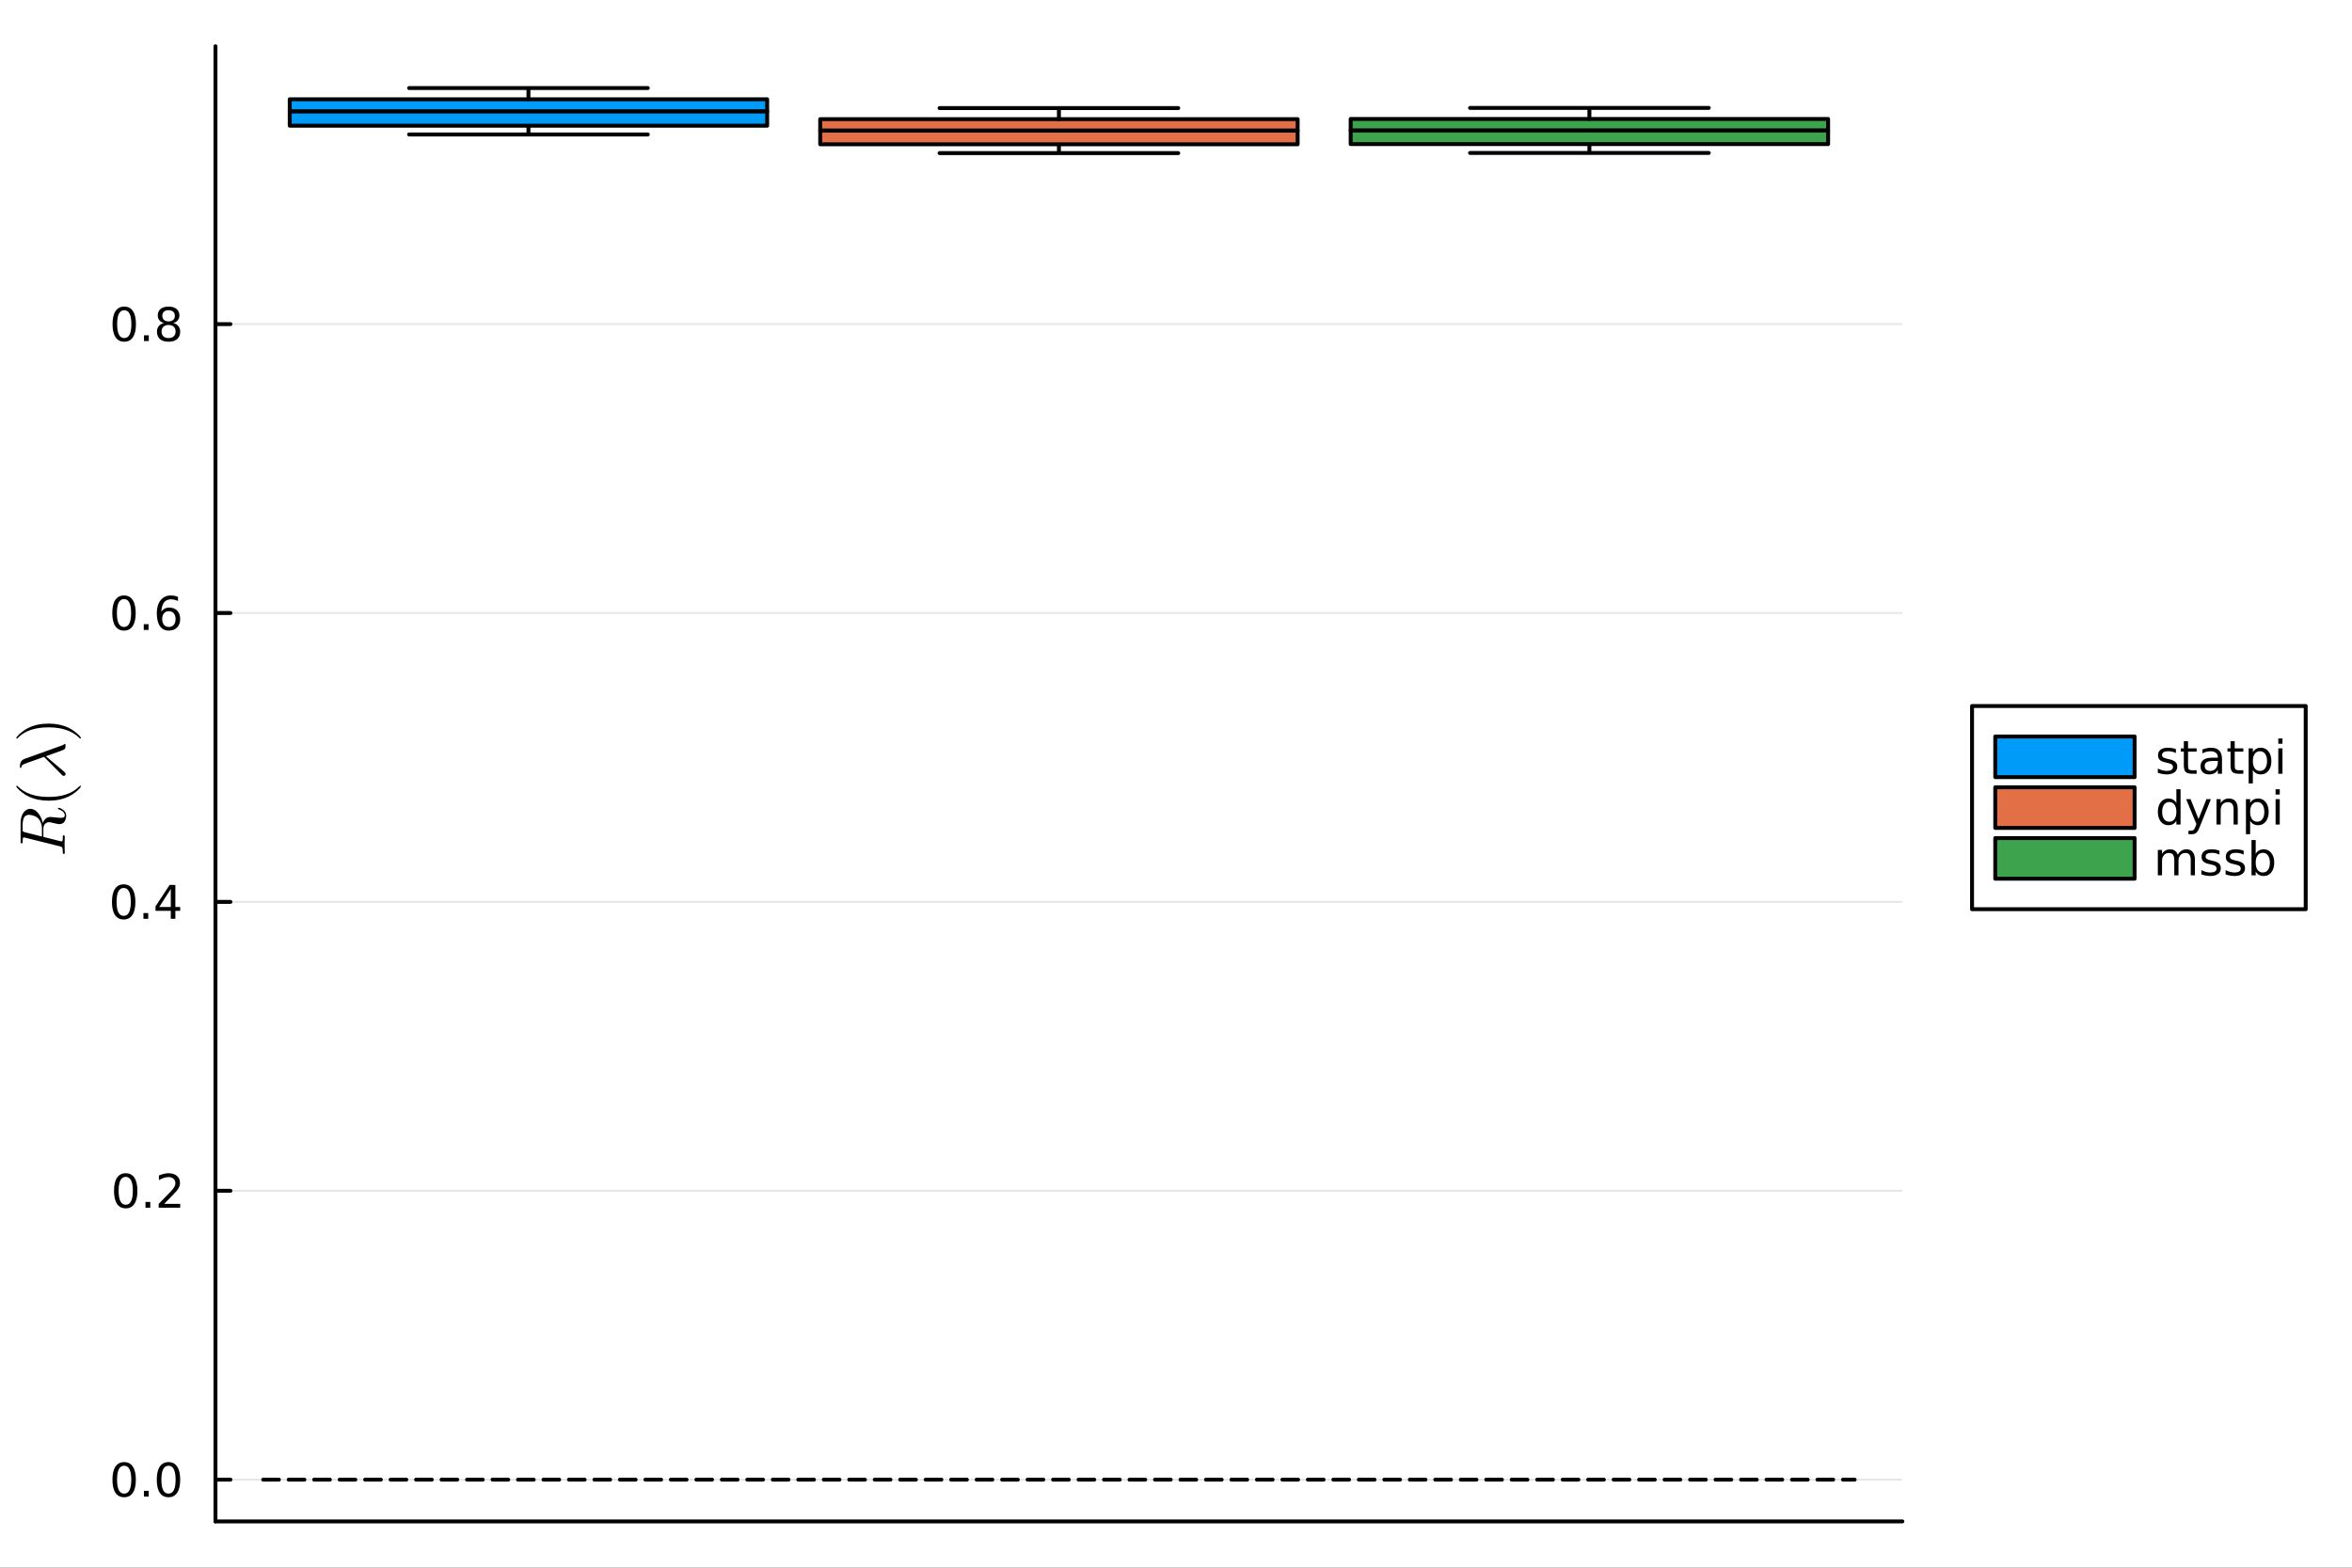 <?xml version="1.0" encoding="utf-8"?>
<svg xmlns="http://www.w3.org/2000/svg" xmlns:xlink="http://www.w3.org/1999/xlink" width="600" height="400" viewBox="0 0 2400 1600">
<rect x="0" y="0" width="2400" height="1600" fill="#333333" stroke="none"/>
<defs>
  <clipPath id="clip810">
    <rect x="0" y="0" width="2400" height="1600"/>
  </clipPath>
</defs>
<path clip-path="url(#clip810)" d="M0 1600 L2400 1600 L2400 0 L0 0  Z" fill="#ffffff" fill-rule="evenodd" fill-opacity="1"/>
<defs>
  <clipPath id="clip811">
    <rect x="480" y="0" width="1681" height="1600"/>
  </clipPath>
</defs>
<path clip-path="url(#clip810)" d="M219.866 1552.76 L1941.2 1552.76 L1941.2 47.244 L219.866 47.244  Z" fill="#ffffff" fill-rule="evenodd" fill-opacity="1"/>
<defs>
  <clipPath id="clip812">
    <rect x="219" y="47" width="1722" height="1507"/>
  </clipPath>
</defs>
<polyline clip-path="url(#clip810)" style="stroke:#000000; stroke-linecap:round; stroke-linejoin:round; stroke-width:4; stroke-opacity:1; fill:none" points="219.866,1552.76 1941.2,1552.76 "/>
<polyline clip-path="url(#clip812)" style="stroke:#000000; stroke-linecap:round; stroke-linejoin:round; stroke-width:2; stroke-opacity:0.1; fill:none" points="219.866,1510.15 1941.2,1510.15 "/>
<polyline clip-path="url(#clip812)" style="stroke:#000000; stroke-linecap:round; stroke-linejoin:round; stroke-width:2; stroke-opacity:0.1; fill:none" points="219.866,1215.31 1941.2,1215.31 "/>
<polyline clip-path="url(#clip812)" style="stroke:#000000; stroke-linecap:round; stroke-linejoin:round; stroke-width:2; stroke-opacity:0.1; fill:none" points="219.866,920.476 1941.2,920.476 "/>
<polyline clip-path="url(#clip812)" style="stroke:#000000; stroke-linecap:round; stroke-linejoin:round; stroke-width:2; stroke-opacity:0.1; fill:none" points="219.866,625.64 1941.2,625.64 "/>
<polyline clip-path="url(#clip812)" style="stroke:#000000; stroke-linecap:round; stroke-linejoin:round; stroke-width:2; stroke-opacity:0.1; fill:none" points="219.866,330.804 1941.2,330.804 "/>
<polyline clip-path="url(#clip810)" style="stroke:#000000; stroke-linecap:round; stroke-linejoin:round; stroke-width:4; stroke-opacity:1; fill:none" points="219.866,1552.76 219.866,47.244 "/>
<polyline clip-path="url(#clip810)" style="stroke:#000000; stroke-linecap:round; stroke-linejoin:round; stroke-width:4; stroke-opacity:1; fill:none" points="219.866,1510.15 235.117,1510.15 "/>
<polyline clip-path="url(#clip810)" style="stroke:#000000; stroke-linecap:round; stroke-linejoin:round; stroke-width:4; stroke-opacity:1; fill:none" points="219.866,1215.31 235.117,1215.31 "/>
<polyline clip-path="url(#clip810)" style="stroke:#000000; stroke-linecap:round; stroke-linejoin:round; stroke-width:4; stroke-opacity:1; fill:none" points="219.866,920.476 235.117,920.476 "/>
<polyline clip-path="url(#clip810)" style="stroke:#000000; stroke-linecap:round; stroke-linejoin:round; stroke-width:4; stroke-opacity:1; fill:none" points="219.866,625.64 235.117,625.64 "/>
<polyline clip-path="url(#clip810)" style="stroke:#000000; stroke-linecap:round; stroke-linejoin:round; stroke-width:4; stroke-opacity:1; fill:none" points="219.866,330.804 235.117,330.804 "/>
<path clip-path="url(#clip810)" d="M126.691 1495.95 Q123.08 1495.95 121.251 1499.51 Q119.445 1503.05 119.445 1510.18 Q119.445 1517.29 121.251 1520.85 Q123.08 1524.39 126.691 1524.39 Q130.325 1524.39 132.13 1520.85 Q133.959 1517.29 133.959 1510.18 Q133.959 1503.05 132.13 1499.51 Q130.325 1495.95 126.691 1495.95 M126.691 1492.24 Q132.501 1492.24 135.556 1496.85 Q138.635 1501.43 138.635 1510.18 Q138.635 1518.91 135.556 1523.52 Q132.501 1528.1 126.691 1528.1 Q120.88 1528.1 117.802 1523.52 Q114.746 1518.91 114.746 1510.18 Q114.746 1501.43 117.802 1496.85 Q120.88 1492.24 126.691 1492.24 Z" fill="#000000" fill-rule="nonzero" fill-opacity="1" /><path clip-path="url(#clip810)" d="M146.853 1521.55 L151.737 1521.55 L151.737 1527.43 L146.853 1527.43 L146.853 1521.55 Z" fill="#000000" fill-rule="nonzero" fill-opacity="1" /><path clip-path="url(#clip810)" d="M171.922 1495.95 Q168.311 1495.95 166.482 1499.51 Q164.677 1503.05 164.677 1510.18 Q164.677 1517.29 166.482 1520.85 Q168.311 1524.39 171.922 1524.39 Q175.556 1524.39 177.362 1520.85 Q179.19 1517.29 179.19 1510.18 Q179.19 1503.05 177.362 1499.51 Q175.556 1495.95 171.922 1495.95 M171.922 1492.24 Q177.732 1492.24 180.788 1496.85 Q183.866 1501.43 183.866 1510.18 Q183.866 1518.91 180.788 1523.52 Q177.732 1528.1 171.922 1528.1 Q166.112 1528.1 163.033 1523.52 Q159.978 1518.91 159.978 1510.18 Q159.978 1501.43 163.033 1496.85 Q166.112 1492.24 171.922 1492.24 Z" fill="#000000" fill-rule="nonzero" fill-opacity="1" /><path clip-path="url(#clip810)" d="M128.288 1201.11 Q124.677 1201.11 122.848 1204.67 Q121.043 1208.22 121.043 1215.35 Q121.043 1222.45 122.848 1226.02 Q124.677 1229.56 128.288 1229.56 Q131.922 1229.56 133.728 1226.02 Q135.556 1222.45 135.556 1215.35 Q135.556 1208.22 133.728 1204.67 Q131.922 1201.11 128.288 1201.11 M128.288 1197.41 Q134.098 1197.41 137.154 1202.01 Q140.232 1206.6 140.232 1215.35 Q140.232 1224.07 137.154 1228.68 Q134.098 1233.26 128.288 1233.26 Q122.478 1233.26 119.399 1228.68 Q116.343 1224.07 116.343 1215.35 Q116.343 1206.6 119.399 1202.01 Q122.478 1197.41 128.288 1197.41 Z" fill="#000000" fill-rule="nonzero" fill-opacity="1" /><path clip-path="url(#clip810)" d="M148.45 1226.71 L153.334 1226.71 L153.334 1232.59 L148.45 1232.59 L148.45 1226.71 Z" fill="#000000" fill-rule="nonzero" fill-opacity="1" /><path clip-path="url(#clip810)" d="M167.547 1228.66 L183.866 1228.66 L183.866 1232.59 L161.922 1232.59 L161.922 1228.66 Q164.584 1225.9 169.167 1221.27 Q173.774 1216.62 174.954 1215.28 Q177.2 1212.75 178.079 1211.02 Q178.982 1209.26 178.982 1207.57 Q178.982 1204.81 177.038 1203.08 Q175.116 1201.34 172.014 1201.34 Q169.815 1201.34 167.362 1202.11 Q164.931 1202.87 162.153 1204.42 L162.153 1199.7 Q164.977 1198.56 167.431 1197.99 Q169.885 1197.41 171.922 1197.41 Q177.292 1197.41 180.487 1200.09 Q183.681 1202.78 183.681 1207.27 Q183.681 1209.4 182.871 1211.32 Q182.084 1213.22 179.977 1215.81 Q179.399 1216.48 176.297 1219.7 Q173.195 1222.89 167.547 1228.66 Z" fill="#000000" fill-rule="nonzero" fill-opacity="1" /><path clip-path="url(#clip810)" d="M126.205 906.274 Q122.593 906.274 120.765 909.839 Q118.959 913.381 118.959 920.51 Q118.959 927.617 120.765 931.182 Q122.593 934.723 126.205 934.723 Q129.839 934.723 131.644 931.182 Q133.473 927.617 133.473 920.51 Q133.473 913.381 131.644 909.839 Q129.839 906.274 126.205 906.274 M126.205 902.571 Q132.015 902.571 135.07 907.177 Q138.149 911.761 138.149 920.51 Q138.149 929.237 135.07 933.844 Q132.015 938.427 126.205 938.427 Q120.394 938.427 117.316 933.844 Q114.26 929.237 114.26 920.51 Q114.26 911.761 117.316 907.177 Q120.394 902.571 126.205 902.571 Z" fill="#000000" fill-rule="nonzero" fill-opacity="1" /><path clip-path="url(#clip810)" d="M146.366 931.876 L151.251 931.876 L151.251 937.756 L146.366 937.756 L146.366 931.876 Z" fill="#000000" fill-rule="nonzero" fill-opacity="1" /><path clip-path="url(#clip810)" d="M174.283 907.27 L162.477 925.719 L174.283 925.719 L174.283 907.27 M173.056 903.196 L178.936 903.196 L178.936 925.719 L183.866 925.719 L183.866 929.608 L178.936 929.608 L178.936 937.756 L174.283 937.756 L174.283 929.608 L158.681 929.608 L158.681 925.094 L173.056 903.196 Z" fill="#000000" fill-rule="nonzero" fill-opacity="1" /><path clip-path="url(#clip810)" d="M126.529 611.439 Q122.918 611.439 121.089 615.004 Q119.283 618.545 119.283 625.675 Q119.283 632.781 121.089 636.346 Q122.918 639.888 126.529 639.888 Q130.163 639.888 131.968 636.346 Q133.797 632.781 133.797 625.675 Q133.797 618.545 131.968 615.004 Q130.163 611.439 126.529 611.439 M126.529 607.735 Q132.339 607.735 135.394 612.342 Q138.473 616.925 138.473 625.675 Q138.473 634.402 135.394 639.008 Q132.339 643.591 126.529 643.591 Q120.718 643.591 117.64 639.008 Q114.584 634.402 114.584 625.675 Q114.584 616.925 117.64 612.342 Q120.718 607.735 126.529 607.735 Z" fill="#000000" fill-rule="nonzero" fill-opacity="1" /><path clip-path="url(#clip810)" d="M146.691 637.041 L151.575 637.041 L151.575 642.92 L146.691 642.92 L146.691 637.041 Z" fill="#000000" fill-rule="nonzero" fill-opacity="1" /><path clip-path="url(#clip810)" d="M172.339 623.777 Q169.19 623.777 167.339 625.929 Q165.51 628.082 165.51 631.832 Q165.51 635.559 167.339 637.735 Q169.19 639.888 172.339 639.888 Q175.487 639.888 177.315 637.735 Q179.167 635.559 179.167 631.832 Q179.167 628.082 177.315 625.929 Q175.487 623.777 172.339 623.777 M181.621 609.124 L181.621 613.383 Q179.862 612.55 178.056 612.11 Q176.274 611.67 174.514 611.67 Q169.885 611.67 167.431 614.795 Q165.001 617.92 164.653 624.24 Q166.019 622.226 168.079 621.161 Q170.139 620.073 172.616 620.073 Q177.825 620.073 180.834 623.244 Q183.866 626.392 183.866 631.832 Q183.866 637.156 180.718 640.374 Q177.57 643.591 172.339 643.591 Q166.343 643.591 163.172 639.008 Q160.001 634.402 160.001 625.675 Q160.001 617.48 163.89 612.619 Q167.778 607.735 174.329 607.735 Q176.089 607.735 177.871 608.082 Q179.676 608.43 181.621 609.124 Z" fill="#000000" fill-rule="nonzero" fill-opacity="1" /><path clip-path="url(#clip810)" d="M126.783 316.603 Q123.172 316.603 121.343 320.168 Q119.538 323.71 119.538 330.839 Q119.538 337.946 121.343 341.51 Q123.172 345.052 126.783 345.052 Q130.417 345.052 132.223 341.51 Q134.052 337.946 134.052 330.839 Q134.052 323.71 132.223 320.168 Q130.417 316.603 126.783 316.603 M126.783 312.899 Q132.593 312.899 135.649 317.506 Q138.728 322.089 138.728 330.839 Q138.728 339.566 135.649 344.172 Q132.593 348.756 126.783 348.756 Q120.973 348.756 117.894 344.172 Q114.839 339.566 114.839 330.839 Q114.839 322.089 117.894 317.506 Q120.973 312.899 126.783 312.899 Z" fill="#000000" fill-rule="nonzero" fill-opacity="1" /><path clip-path="url(#clip810)" d="M146.945 342.205 L151.829 342.205 L151.829 348.084 L146.945 348.084 L146.945 342.205 Z" fill="#000000" fill-rule="nonzero" fill-opacity="1" /><path clip-path="url(#clip810)" d="M172.014 331.672 Q168.681 331.672 166.76 333.455 Q164.862 335.237 164.862 338.362 Q164.862 341.487 166.76 343.27 Q168.681 345.052 172.014 345.052 Q175.348 345.052 177.269 343.27 Q179.19 341.464 179.19 338.362 Q179.19 335.237 177.269 333.455 Q175.371 331.672 172.014 331.672 M167.339 329.682 Q164.329 328.941 162.64 326.881 Q160.973 324.821 160.973 321.858 Q160.973 317.714 163.913 315.307 Q166.876 312.899 172.014 312.899 Q177.176 312.899 180.116 315.307 Q183.056 317.714 183.056 321.858 Q183.056 324.821 181.366 326.881 Q179.7 328.941 176.714 329.682 Q180.093 330.469 181.968 332.76 Q183.866 335.052 183.866 338.362 Q183.866 343.385 180.788 346.071 Q177.732 348.756 172.014 348.756 Q166.297 348.756 163.218 346.071 Q160.163 343.385 160.163 338.362 Q160.163 335.052 162.061 332.76 Q163.959 330.469 167.339 329.682 M165.626 322.298 Q165.626 324.983 167.292 326.487 Q168.982 327.992 172.014 327.992 Q175.024 327.992 176.714 326.487 Q178.426 324.983 178.426 322.298 Q178.426 319.612 176.714 318.108 Q175.024 316.603 172.014 316.603 Q168.982 316.603 167.292 318.108 Q165.626 319.612 165.626 322.298 Z" fill="#000000" fill-rule="nonzero" fill-opacity="1" /><path clip-path="url(#clip810)" d="M29.595 831.613 Q28.532 831.613 27.663 831.903 Q26.761 832.16 26.149 832.579 Q25.505 832.966 25.022 833.706 Q24.506 834.447 24.184 835.059 Q23.862 835.671 23.669 836.701 Q23.444 837.732 23.347 838.408 Q23.218 839.085 23.154 840.244 Q23.089 841.404 23.089 841.983 Q23.089 842.531 23.089 843.626 Q23.089 847.072 23.154 847.651 Q23.282 848.521 23.798 848.843 Q24.281 849.165 25.601 849.487 L42.799 853.771 L42.799 846.395 Q42.799 842.37 41.672 839.6 Q40.545 836.83 38.967 835.252 Q37.228 833.513 34.426 832.579 Q31.624 831.613 29.595 831.613 M59.965 824.431 Q60.319 824.431 61.124 824.721 Q61.929 824.979 63.057 825.623 Q64.152 826.267 65.15 827.136 Q66.148 828.006 66.825 829.391 Q67.533 830.776 67.533 832.354 Q67.533 832.74 67.501 833.127 Q67.501 833.513 67.34 834.479 Q67.211 835.413 66.954 836.186 Q66.728 836.959 66.181 837.925 Q65.665 838.891 64.957 839.568 Q64.216 840.212 63.057 840.663 Q61.865 841.114 60.416 841.114 Q59.128 841.114 54.812 840.051 Q51.141 839.117 50.239 839.117 Q49.24 839.117 48.306 839.439 Q47.373 839.729 46.406 840.47 Q45.44 841.178 44.86 842.692 Q44.248 844.205 44.248 846.331 L44.248 854.157 L61.736 858.537 Q61.769 858.537 62.219 858.634 Q62.638 858.73 62.864 858.73 Q63.282 858.73 63.54 858.473 Q63.797 858.183 63.926 857.474 Q64.023 856.766 64.055 856.218 Q64.055 855.639 64.055 854.447 Q64.055 852.965 64.313 852.708 Q64.474 852.579 64.764 852.579 Q65.215 852.579 65.537 852.708 Q65.826 852.804 65.923 853.062 Q66.02 853.287 66.052 853.449 Q66.084 853.61 66.084 853.899 L65.891 862.273 L66.084 870.582 Q66.084 871.516 65.343 871.516 Q64.699 871.516 64.442 871.291 Q64.152 871.065 64.12 870.775 Q64.055 870.485 64.055 869.745 Q64.055 868.134 63.959 867.168 Q63.862 866.202 63.733 865.59 Q63.572 864.946 63.121 864.624 Q62.67 864.27 62.284 864.109 Q61.865 863.948 60.931 863.722 L25.505 854.898 Q24.442 854.64 24.281 854.64 Q23.669 854.64 23.508 855.027 Q23.315 855.381 23.218 856.411 L23.089 858.924 Q23.089 859.696 23.057 860.018 Q23.025 860.308 22.864 860.534 Q22.703 860.759 22.349 860.759 Q21.447 860.759 21.253 860.373 Q21.028 859.986 21.028 858.859 L21.028 840.051 Q21.028 833.642 23.83 829.584 Q26.632 825.494 30.915 825.494 Q32.848 825.494 34.651 826.363 Q36.455 827.233 37.872 828.682 Q39.289 830.099 40.48 831.999 Q41.64 833.9 42.445 835.929 Q43.218 837.925 43.669 839.986 Q43.991 839.085 44.474 838.247 Q44.957 837.378 45.859 836.283 Q46.761 835.156 48.21 834.479 Q49.659 833.803 51.43 833.803 Q52.687 833.803 54.554 834.061 Q59.868 834.705 62.058 834.705 Q64.152 834.705 65.118 834.157 Q66.084 833.61 66.084 832.064 Q66.084 830.55 64.731 828.875 Q63.347 827.169 60.094 826.074 Q59.16 825.816 59.16 825.204 Q59.16 825.172 59.16 825.14 Q59.16 825.075 59.224 824.946 Q59.257 824.817 59.353 824.721 Q59.417 824.592 59.578 824.528 Q59.739 824.431 59.965 824.431 Z" fill="#000000" fill-rule="nonzero" fill-opacity="1" /><path clip-path="url(#clip810)" d="M49.595 817.194 Q38.452 817.194 29.466 813.039 Q25.698 811.268 22.542 808.788 Q19.386 806.308 18.001 804.666 Q16.616 803.023 16.616 802.572 Q16.616 801.928 17.26 801.896 Q17.582 801.896 18.387 802.765 Q29.208 813.393 49.595 813.361 Q70.045 813.361 80.448 803.023 Q81.575 801.896 81.929 801.896 Q82.573 801.896 82.573 802.572 Q82.573 803.023 81.253 804.601 Q79.933 806.179 76.905 808.627 Q73.878 811.075 70.174 812.846 Q61.189 817.194 49.595 817.194 Z" fill="#000000" fill-rule="nonzero" fill-opacity="1" /><path clip-path="url(#clip810)" d="M66.148 759.242 Q66.76 759.242 66.825 759.95 L66.825 761.4 Q66.825 762.881 66.599 763.525 Q66.374 764.169 65.343 764.91 Q64.699 765.361 61.704 766.488 Q58.677 767.583 54.103 769.193 Q49.53 770.771 46.825 771.834 L65.569 787.712 Q66.954 788.807 66.954 789.902 Q66.954 790.707 66.406 791.287 Q65.859 791.866 65.021 791.866 Q64.409 791.866 64.055 791.641 Q63.701 791.383 62.992 790.707 L44.925 772.478 L26.986 778.887 Q23.669 780.111 22.832 780.82 Q21.994 781.496 21.704 783.171 Q21.543 783.783 21.028 783.783 Q20.32 783.783 20.32 782.591 Q20.32 776.214 24.989 774.54 L62.509 761.078 Q64.667 760.337 65.569 759.564 Q65.987 759.242 66.148 759.242 Z" fill="#000000" fill-rule="nonzero" fill-opacity="1" /><path clip-path="url(#clip810)" d="M81.929 753.811 Q81.607 753.811 80.802 752.974 Q69.981 742.346 49.595 742.346 Q29.144 742.346 18.806 752.555 Q17.614 753.811 17.26 753.811 Q16.616 753.811 16.616 753.167 Q16.616 752.716 17.936 751.138 Q19.257 749.528 22.284 747.113 Q25.311 744.665 29.015 742.861 Q38.001 738.514 49.595 738.514 Q60.738 738.514 69.723 742.668 Q73.491 744.44 76.648 746.919 Q79.804 749.399 81.189 751.042 Q82.573 752.684 82.573 753.167 Q82.573 753.811 81.929 753.811 Z" fill="#000000" fill-rule="nonzero" fill-opacity="1" /><path clip-path="url(#clip812)" d="M539.232 137.245 L417.44 137.245 L661.025 137.245 L539.232 137.245 L539.232 128.298 L539.232 137.245  Z" fill="#009af9" fill-rule="evenodd" fill-opacity="1"/>
<polyline clip-path="url(#clip812)" style="stroke:#000000; stroke-linecap:round; stroke-linejoin:round; stroke-width:4; stroke-opacity:1; fill:none" points="539.232,137.245 417.44,137.245 661.025,137.245 539.232,137.245 539.232,128.298 539.232,137.245 "/>
<path clip-path="url(#clip812)" d="M782.817 128.298 L782.817 113.554 L295.648 113.554 L295.648 128.298 L782.817 128.298 L782.817 113.554 L782.817 128.298  Z" fill="#009af9" fill-rule="evenodd" fill-opacity="1"/>
<polyline clip-path="url(#clip812)" style="stroke:#000000; stroke-linecap:round; stroke-linejoin:round; stroke-width:4; stroke-opacity:1; fill:none" points="782.817,128.298 782.817,113.554 295.648,113.554 295.648,128.298 782.817,128.298 782.817,113.554 782.817,128.298 "/>
<path clip-path="url(#clip812)" d="M782.817 101.302 L295.648 101.302 L295.648 113.554 L782.817 113.554 L782.817 101.302 L539.232 101.302 L782.817 101.302  Z" fill="#009af9" fill-rule="evenodd" fill-opacity="1"/>
<polyline clip-path="url(#clip812)" style="stroke:#000000; stroke-linecap:round; stroke-linejoin:round; stroke-width:4; stroke-opacity:1; fill:none" points="782.817,101.302 295.648,101.302 295.648,113.554 782.817,113.554 782.817,101.302 539.232,101.302 782.817,101.302 "/>
<path clip-path="url(#clip812)" d="M539.232 89.853 L417.44 89.853 L661.025 89.853 L539.232 89.853 L539.232 101.302 L539.232 89.853  Z" fill="#009af9" fill-rule="evenodd" fill-opacity="1"/>
<polyline clip-path="url(#clip812)" style="stroke:#000000; stroke-linecap:round; stroke-linejoin:round; stroke-width:4; stroke-opacity:1; fill:none" points="539.232,89.853 417.44,89.853 661.025,89.853 539.232,89.853 539.232,101.302 539.232,89.853 "/>
<polyline clip-path="url(#clip812)" style="stroke:#009af9; stroke-linecap:round; stroke-linejoin:round; stroke-width:0; stroke-opacity:1; fill:none" points="539.232,137.245 417.44,137.245 661.025,137.245 539.232,137.245 539.232,128.298 "/>
<polyline clip-path="url(#clip812)" style="stroke:#009af9; stroke-linecap:round; stroke-linejoin:round; stroke-width:0; stroke-opacity:1; fill:none" points="782.817,128.298 782.817,113.554 295.648,113.554 295.648,128.298 782.817,128.298 782.817,113.554 "/>
<polyline clip-path="url(#clip812)" style="stroke:#009af9; stroke-linecap:round; stroke-linejoin:round; stroke-width:0; stroke-opacity:1; fill:none" points="782.817,101.302 295.648,101.302 295.648,113.554 782.817,113.554 782.817,101.302 539.232,101.302 "/>
<polyline clip-path="url(#clip812)" style="stroke:#009af9; stroke-linecap:round; stroke-linejoin:round; stroke-width:0; stroke-opacity:1; fill:none" points="539.232,89.853 417.44,89.853 661.025,89.853 539.232,89.853 539.232,101.302 "/>
<path clip-path="url(#clip812)" d="M1080.53 156.262 L958.739 156.262 L1202.32 156.262 L1080.53 156.262 L1080.53 147.255 L1080.53 156.262  Z" fill="#e26f46" fill-rule="evenodd" fill-opacity="1"/>
<polyline clip-path="url(#clip812)" style="stroke:#000000; stroke-linecap:round; stroke-linejoin:round; stroke-width:4; stroke-opacity:1; fill:none" points="1080.53,156.262 958.739,156.262 1202.32,156.262 1080.53,156.262 1080.53,147.255 1080.53,156.262 "/>
<path clip-path="url(#clip812)" d="M1324.12 147.255 L1324.12 133.155 L836.947 133.155 L836.947 147.255 L1324.12 147.255 L1324.12 133.155 L1324.12 147.255  Z" fill="#e26f46" fill-rule="evenodd" fill-opacity="1"/>
<polyline clip-path="url(#clip812)" style="stroke:#000000; stroke-linecap:round; stroke-linejoin:round; stroke-width:4; stroke-opacity:1; fill:none" points="1324.12,147.255 1324.12,133.155 836.947,133.155 836.947,147.255 1324.12,147.255 1324.12,133.155 1324.12,147.255 "/>
<path clip-path="url(#clip812)" d="M1324.12 121.603 L836.947 121.603 L836.947 133.155 L1324.12 133.155 L1324.12 121.603 L1080.53 121.603 L1324.12 121.603  Z" fill="#e26f46" fill-rule="evenodd" fill-opacity="1"/>
<polyline clip-path="url(#clip812)" style="stroke:#000000; stroke-linecap:round; stroke-linejoin:round; stroke-width:4; stroke-opacity:1; fill:none" points="1324.12,121.603 836.947,121.603 836.947,133.155 1324.12,133.155 1324.12,121.603 1080.53,121.603 1324.12,121.603 "/>
<path clip-path="url(#clip812)" d="M1080.53 110.314 L958.739 110.314 L1202.32 110.314 L1080.53 110.314 L1080.53 121.603 L1080.53 110.314  Z" fill="#e26f46" fill-rule="evenodd" fill-opacity="1"/>
<polyline clip-path="url(#clip812)" style="stroke:#000000; stroke-linecap:round; stroke-linejoin:round; stroke-width:4; stroke-opacity:1; fill:none" points="1080.53,110.314 958.739,110.314 1202.32,110.314 1080.53,110.314 1080.53,121.603 1080.53,110.314 "/>
<polyline clip-path="url(#clip812)" style="stroke:#e26f46; stroke-linecap:round; stroke-linejoin:round; stroke-width:0; stroke-opacity:1; fill:none" points="1080.53,156.262 958.739,156.262 1202.32,156.262 1080.53,156.262 1080.53,147.255 "/>
<polyline clip-path="url(#clip812)" style="stroke:#e26f46; stroke-linecap:round; stroke-linejoin:round; stroke-width:0; stroke-opacity:1; fill:none" points="1324.12,147.255 1324.12,133.155 836.947,133.155 836.947,147.255 1324.12,147.255 1324.12,133.155 "/>
<polyline clip-path="url(#clip812)" style="stroke:#e26f46; stroke-linecap:round; stroke-linejoin:round; stroke-width:0; stroke-opacity:1; fill:none" points="1324.12,121.603 836.947,121.603 836.947,133.155 1324.12,133.155 1324.12,121.603 1080.53,121.603 "/>
<polyline clip-path="url(#clip812)" style="stroke:#e26f46; stroke-linecap:round; stroke-linejoin:round; stroke-width:0; stroke-opacity:1; fill:none" points="1080.53,110.314 958.739,110.314 1202.32,110.314 1080.53,110.314 1080.53,121.603 "/>
<path clip-path="url(#clip812)" d="M1621.83 156.09 L1500.04 156.09 L1743.62 156.09 L1621.83 156.09 L1621.83 147.085 L1621.83 156.09  Z" fill="#3da44d" fill-rule="evenodd" fill-opacity="1"/>
<polyline clip-path="url(#clip812)" style="stroke:#000000; stroke-linecap:round; stroke-linejoin:round; stroke-width:4; stroke-opacity:1; fill:none" points="1621.83,156.09 1500.04,156.09 1743.62,156.09 1621.83,156.09 1621.83,147.085 1621.83,156.09 "/>
<path clip-path="url(#clip812)" d="M1865.41 147.085 L1865.41 132.979 L1378.24 132.979 L1378.24 147.085 L1865.41 147.085 L1865.41 132.979 L1865.41 147.085  Z" fill="#3da44d" fill-rule="evenodd" fill-opacity="1"/>
<polyline clip-path="url(#clip812)" style="stroke:#000000; stroke-linecap:round; stroke-linejoin:round; stroke-width:4; stroke-opacity:1; fill:none" points="1865.41,147.085 1865.41,132.979 1378.24,132.979 1378.24,147.085 1865.41,147.085 1865.41,132.979 1865.41,147.085 "/>
<path clip-path="url(#clip812)" d="M1865.41 121.422 L1378.24 121.422 L1378.24 132.979 L1865.41 132.979 L1865.41 121.422 L1621.83 121.422 L1865.41 121.422  Z" fill="#3da44d" fill-rule="evenodd" fill-opacity="1"/>
<polyline clip-path="url(#clip812)" style="stroke:#000000; stroke-linecap:round; stroke-linejoin:round; stroke-width:4; stroke-opacity:1; fill:none" points="1865.41,121.422 1378.24,121.422 1378.24,132.979 1865.41,132.979 1865.41,121.422 1621.83,121.422 1865.41,121.422 "/>
<path clip-path="url(#clip812)" d="M1621.83 110.132 L1500.04 110.132 L1743.62 110.132 L1621.83 110.132 L1621.83 121.422 L1621.83 110.132  Z" fill="#3da44d" fill-rule="evenodd" fill-opacity="1"/>
<polyline clip-path="url(#clip812)" style="stroke:#000000; stroke-linecap:round; stroke-linejoin:round; stroke-width:4; stroke-opacity:1; fill:none" points="1621.83,110.132 1500.04,110.132 1743.62,110.132 1621.83,110.132 1621.83,121.422 1621.83,110.132 "/>
<polyline clip-path="url(#clip812)" style="stroke:#3da44d; stroke-linecap:round; stroke-linejoin:round; stroke-width:0; stroke-opacity:1; fill:none" points="1621.83,156.09 1500.04,156.09 1743.62,156.09 1621.83,156.09 1621.83,147.085 "/>
<polyline clip-path="url(#clip812)" style="stroke:#3da44d; stroke-linecap:round; stroke-linejoin:round; stroke-width:0; stroke-opacity:1; fill:none" points="1865.41,147.085 1865.41,132.979 1378.24,132.979 1378.24,147.085 1865.41,147.085 1865.41,132.979 "/>
<polyline clip-path="url(#clip812)" style="stroke:#3da44d; stroke-linecap:round; stroke-linejoin:round; stroke-width:0; stroke-opacity:1; fill:none" points="1865.41,121.422 1378.24,121.422 1378.24,132.979 1865.41,132.979 1865.41,121.422 1621.83,121.422 "/>
<polyline clip-path="url(#clip812)" style="stroke:#3da44d; stroke-linecap:round; stroke-linejoin:round; stroke-width:0; stroke-opacity:1; fill:none" points="1621.83,110.132 1500.04,110.132 1743.62,110.132 1621.83,110.132 1621.83,121.422 "/>
<polyline clip-path="url(#clip812)" style="stroke:#000000; stroke-linecap:round; stroke-linejoin:round; stroke-width:4; stroke-opacity:1; fill:none" stroke-dasharray="16, 10" points="268.583,1510.15 1892.48,1510.15 "/>
<path clip-path="url(#clip810)" d="M2012.29 927.944 L2352.76 927.944 L2352.76 720.584 L2012.29 720.584  Z" fill="#ffffff" fill-rule="evenodd" fill-opacity="1"/>
<polyline clip-path="url(#clip810)" style="stroke:#000000; stroke-linecap:round; stroke-linejoin:round; stroke-width:4; stroke-opacity:1; fill:none" points="2012.29,927.944 2352.76,927.944 2352.76,720.584 2012.29,720.584 2012.29,927.944 "/>
<path clip-path="url(#clip810)" d="M2035.99 793.16 L2178.18 793.16 L2178.18 751.688 L2035.99 751.688 L2035.99 793.16  Z" fill="#009af9" fill-rule="evenodd" fill-opacity="1"/>
<polyline clip-path="url(#clip810)" style="stroke:#000000; stroke-linecap:round; stroke-linejoin:round; stroke-width:4; stroke-opacity:1; fill:none" points="2035.99,793.16 2178.18,793.16 2178.18,751.688 2035.99,751.688 2035.99,793.16 "/>
<path clip-path="url(#clip810)" d="M2220.31 764.542 L2220.31 768.57 Q2218.5 767.644 2216.56 767.181 Q2214.61 766.718 2212.53 766.718 Q2209.36 766.718 2207.76 767.69 Q2206.19 768.662 2206.19 770.607 Q2206.19 772.088 2207.32 772.945 Q2208.46 773.778 2211.88 774.542 L2213.34 774.866 Q2217.88 775.838 2219.78 777.62 Q2221.7 779.38 2221.7 782.551 Q2221.7 786.162 2218.83 788.269 Q2215.98 790.375 2210.98 790.375 Q2208.9 790.375 2206.63 789.958 Q2204.38 789.565 2201.88 788.755 L2201.88 784.357 Q2204.24 785.583 2206.53 786.208 Q2208.83 786.81 2211.07 786.81 Q2214.08 786.81 2215.7 785.792 Q2217.32 784.75 2217.32 782.875 Q2217.32 781.139 2216.14 780.213 Q2214.98 779.287 2211.03 778.431 L2209.54 778.083 Q2205.59 777.25 2203.83 775.537 Q2202.07 773.801 2202.07 770.792 Q2202.07 767.134 2204.66 765.144 Q2207.25 763.153 2212.02 763.153 Q2214.38 763.153 2216.47 763.5 Q2218.55 763.847 2220.31 764.542 Z" fill="#000000" fill-rule="nonzero" fill-opacity="1" /><path clip-path="url(#clip810)" d="M2232.69 756.417 L2232.69 763.778 L2241.47 763.778 L2241.47 767.088 L2232.69 767.088 L2232.69 781.162 Q2232.69 784.333 2233.55 785.236 Q2234.43 786.139 2237.09 786.139 L2241.47 786.139 L2241.47 789.704 L2237.09 789.704 Q2232.16 789.704 2230.28 787.875 Q2228.41 786.023 2228.41 781.162 L2228.41 767.088 L2225.28 767.088 L2225.28 763.778 L2228.41 763.778 L2228.41 756.417 L2232.69 756.417 Z" fill="#000000" fill-rule="nonzero" fill-opacity="1" /><path clip-path="url(#clip810)" d="M2258.85 776.671 Q2253.69 776.671 2251.7 777.852 Q2249.71 779.032 2249.71 781.88 Q2249.71 784.148 2251.19 785.491 Q2252.69 786.81 2255.26 786.81 Q2258.8 786.81 2260.93 784.31 Q2263.09 781.787 2263.09 777.62 L2263.09 776.671 L2258.85 776.671 M2267.34 774.912 L2267.34 789.704 L2263.09 789.704 L2263.09 785.769 Q2261.63 788.13 2259.45 789.264 Q2257.28 790.375 2254.13 790.375 Q2250.15 790.375 2247.78 788.153 Q2245.45 785.907 2245.45 782.157 Q2245.45 777.782 2248.36 775.56 Q2251.3 773.338 2257.11 773.338 L2263.09 773.338 L2263.09 772.921 Q2263.09 769.982 2261.14 768.384 Q2259.22 766.764 2255.72 766.764 Q2253.5 766.764 2251.4 767.296 Q2249.29 767.829 2247.34 768.894 L2247.34 764.958 Q2249.68 764.056 2251.88 763.616 Q2254.08 763.153 2256.16 763.153 Q2261.79 763.153 2264.57 766.07 Q2267.34 768.986 2267.34 774.912 Z" fill="#000000" fill-rule="nonzero" fill-opacity="1" /><path clip-path="url(#clip810)" d="M2280.33 756.417 L2280.33 763.778 L2289.1 763.778 L2289.1 767.088 L2280.33 767.088 L2280.33 781.162 Q2280.33 784.333 2281.19 785.236 Q2282.07 786.139 2284.73 786.139 L2289.1 786.139 L2289.1 789.704 L2284.73 789.704 Q2279.8 789.704 2277.92 787.875 Q2276.05 786.023 2276.05 781.162 L2276.05 767.088 L2272.92 767.088 L2272.92 763.778 L2276.05 763.778 L2276.05 756.417 L2280.33 756.417 Z" fill="#000000" fill-rule="nonzero" fill-opacity="1" /><path clip-path="url(#clip810)" d="M2298.83 785.815 L2298.83 799.565 L2294.54 799.565 L2294.54 763.778 L2298.83 763.778 L2298.83 767.713 Q2300.17 765.398 2302.21 764.287 Q2304.27 763.153 2307.11 763.153 Q2311.84 763.153 2314.77 766.903 Q2317.74 770.653 2317.74 776.764 Q2317.74 782.875 2314.77 786.625 Q2311.84 790.375 2307.11 790.375 Q2304.27 790.375 2302.21 789.264 Q2300.17 788.13 2298.83 785.815 M2313.32 776.764 Q2313.32 772.065 2311.37 769.403 Q2309.45 766.718 2306.07 766.718 Q2302.69 766.718 2300.75 769.403 Q2298.83 772.065 2298.83 776.764 Q2298.83 781.463 2300.75 784.148 Q2302.69 786.81 2306.07 786.81 Q2309.45 786.81 2311.37 784.148 Q2313.32 781.463 2313.32 776.764 Z" fill="#000000" fill-rule="nonzero" fill-opacity="1" /><path clip-path="url(#clip810)" d="M2324.8 763.778 L2329.06 763.778 L2329.06 789.704 L2324.8 789.704 L2324.8 763.778 M2324.8 753.685 L2329.06 753.685 L2329.06 759.079 L2324.8 759.079 L2324.8 753.685 Z" fill="#000000" fill-rule="nonzero" fill-opacity="1" /><path clip-path="url(#clip810)" d="M2035.99 845 L2178.18 845 L2178.18 803.528 L2035.99 803.528 L2035.99 845  Z" fill="#e26f46" fill-rule="evenodd" fill-opacity="1"/>
<polyline clip-path="url(#clip810)" style="stroke:#000000; stroke-linecap:round; stroke-linejoin:round; stroke-width:4; stroke-opacity:1; fill:none" points="2035.99,845 2178.18,845 2178.18,803.528 2035.99,803.528 2035.99,845 "/>
<path clip-path="url(#clip810)" d="M2220.79 819.553 L2220.79 805.525 L2225.05 805.525 L2225.05 841.544 L2220.79 841.544 L2220.79 837.655 Q2219.45 839.97 2217.39 841.104 Q2215.35 842.215 2212.48 842.215 Q2207.78 842.215 2204.82 838.465 Q2201.88 834.715 2201.88 828.604 Q2201.88 822.493 2204.82 818.743 Q2207.78 814.993 2212.48 814.993 Q2215.35 814.993 2217.39 816.127 Q2219.45 817.238 2220.79 819.553 M2206.28 828.604 Q2206.28 833.303 2208.2 835.988 Q2210.15 838.65 2213.53 838.65 Q2216.9 838.65 2218.85 835.988 Q2220.79 833.303 2220.79 828.604 Q2220.79 823.905 2218.85 821.243 Q2216.9 818.558 2213.53 818.558 Q2210.15 818.558 2208.2 821.243 Q2206.28 823.905 2206.28 828.604 Z" fill="#000000" fill-rule="nonzero" fill-opacity="1" /><path clip-path="url(#clip810)" d="M2244.61 843.951 Q2242.81 848.581 2241.09 849.993 Q2239.38 851.405 2236.51 851.405 L2233.11 851.405 L2233.11 847.84 L2235.61 847.84 Q2237.37 847.84 2238.34 847.007 Q2239.31 846.173 2240.49 843.071 L2241.26 841.127 L2230.77 815.618 L2235.28 815.618 L2243.39 835.896 L2251.49 815.618 L2256 815.618 L2244.61 843.951 Z" fill="#000000" fill-rule="nonzero" fill-opacity="1" /><path clip-path="url(#clip810)" d="M2283.43 825.896 L2283.43 841.544 L2279.17 841.544 L2279.17 826.035 Q2279.17 822.354 2277.74 820.525 Q2276.3 818.697 2273.43 818.697 Q2269.98 818.697 2267.99 820.896 Q2266 823.095 2266 826.891 L2266 841.544 L2261.72 841.544 L2261.72 815.618 L2266 815.618 L2266 819.646 Q2267.53 817.308 2269.59 816.15 Q2271.67 814.993 2274.38 814.993 Q2278.85 814.993 2281.14 817.771 Q2283.43 820.525 2283.43 825.896 Z" fill="#000000" fill-rule="nonzero" fill-opacity="1" /><path clip-path="url(#clip810)" d="M2296.05 837.655 L2296.05 851.405 L2291.77 851.405 L2291.77 815.618 L2296.05 815.618 L2296.05 819.553 Q2297.39 817.238 2299.43 816.127 Q2301.49 814.993 2304.34 814.993 Q2309.06 814.993 2312 818.743 Q2314.96 822.493 2314.96 828.604 Q2314.96 834.715 2312 838.465 Q2309.06 842.215 2304.34 842.215 Q2301.49 842.215 2299.43 841.104 Q2297.39 839.97 2296.05 837.655 M2310.54 828.604 Q2310.54 823.905 2308.59 821.243 Q2306.67 818.558 2303.29 818.558 Q2299.91 818.558 2297.97 821.243 Q2296.05 823.905 2296.05 828.604 Q2296.05 833.303 2297.97 835.988 Q2299.91 838.65 2303.29 838.65 Q2306.67 838.65 2308.59 835.988 Q2310.54 833.303 2310.54 828.604 Z" fill="#000000" fill-rule="nonzero" fill-opacity="1" /><path clip-path="url(#clip810)" d="M2322.02 815.618 L2326.28 815.618 L2326.28 841.544 L2322.02 841.544 L2322.02 815.618 M2322.02 805.525 L2326.28 805.525 L2326.28 810.919 L2322.02 810.919 L2322.02 805.525 Z" fill="#000000" fill-rule="nonzero" fill-opacity="1" /><path clip-path="url(#clip810)" d="M2035.99 896.84 L2178.18 896.84 L2178.18 855.368 L2035.99 855.368 L2035.99 896.84  Z" fill="#3da44d" fill-rule="evenodd" fill-opacity="1"/>
<polyline clip-path="url(#clip810)" style="stroke:#000000; stroke-linecap:round; stroke-linejoin:round; stroke-width:4; stroke-opacity:1; fill:none" points="2035.99,896.84 2178.18,896.84 2178.18,855.368 2035.99,855.368 2035.99,896.84 "/>
<path clip-path="url(#clip810)" d="M2222.23 872.435 Q2223.83 869.564 2226.05 868.199 Q2228.27 866.833 2231.28 866.833 Q2235.33 866.833 2237.53 869.68 Q2239.73 872.504 2239.73 877.736 L2239.73 893.384 L2235.45 893.384 L2235.45 877.875 Q2235.45 874.148 2234.13 872.342 Q2232.81 870.537 2230.1 870.537 Q2226.79 870.537 2224.87 872.736 Q2222.95 874.935 2222.95 878.731 L2222.95 893.384 L2218.66 893.384 L2218.66 877.875 Q2218.66 874.125 2217.34 872.342 Q2216.03 870.537 2213.27 870.537 Q2210.01 870.537 2208.09 872.759 Q2206.16 874.958 2206.16 878.731 L2206.16 893.384 L2201.88 893.384 L2201.88 867.458 L2206.16 867.458 L2206.16 871.486 Q2207.62 869.101 2209.66 867.967 Q2211.7 866.833 2214.5 866.833 Q2217.32 866.833 2219.29 868.268 Q2221.28 869.703 2222.23 872.435 Z" fill="#000000" fill-rule="nonzero" fill-opacity="1" /><path clip-path="url(#clip810)" d="M2264.75 868.222 L2264.75 872.25 Q2262.95 871.324 2261 870.861 Q2259.06 870.398 2256.97 870.398 Q2253.8 870.398 2252.21 871.37 Q2250.63 872.342 2250.63 874.287 Q2250.63 875.768 2251.77 876.625 Q2252.9 877.458 2256.33 878.222 L2257.78 878.546 Q2262.32 879.518 2264.22 881.3 Q2266.14 883.06 2266.14 886.231 Q2266.14 889.842 2263.27 891.949 Q2260.42 894.055 2255.42 894.055 Q2253.34 894.055 2251.07 893.638 Q2248.83 893.245 2246.33 892.435 L2246.33 888.037 Q2248.69 889.263 2250.98 889.888 Q2253.27 890.49 2255.52 890.49 Q2258.53 890.49 2260.15 889.472 Q2261.77 888.43 2261.77 886.555 Q2261.77 884.819 2260.59 883.893 Q2259.43 882.967 2255.47 882.111 L2253.99 881.763 Q2250.03 880.93 2248.27 879.217 Q2246.51 877.481 2246.51 874.472 Q2246.51 870.814 2249.1 868.824 Q2251.7 866.833 2256.46 866.833 Q2258.83 866.833 2260.91 867.18 Q2262.99 867.527 2264.75 868.222 Z" fill="#000000" fill-rule="nonzero" fill-opacity="1" /><path clip-path="url(#clip810)" d="M2289.45 868.222 L2289.45 872.25 Q2287.65 871.324 2285.7 870.861 Q2283.76 870.398 2281.67 870.398 Q2278.5 870.398 2276.9 871.37 Q2275.33 872.342 2275.33 874.287 Q2275.33 875.768 2276.46 876.625 Q2277.6 877.458 2281.02 878.222 L2282.48 878.546 Q2287.02 879.518 2288.92 881.3 Q2290.84 883.06 2290.84 886.231 Q2290.84 889.842 2287.97 891.949 Q2285.12 894.055 2280.12 894.055 Q2278.04 894.055 2275.77 893.638 Q2273.53 893.245 2271.03 892.435 L2271.03 888.037 Q2273.39 889.263 2275.68 889.888 Q2277.97 890.49 2280.21 890.49 Q2283.22 890.49 2284.84 889.472 Q2286.46 888.43 2286.46 886.555 Q2286.46 884.819 2285.28 883.893 Q2284.13 882.967 2280.17 882.111 L2278.69 881.763 Q2274.73 880.93 2272.97 879.217 Q2271.21 877.481 2271.21 874.472 Q2271.21 870.814 2273.8 868.824 Q2276.4 866.833 2281.16 866.833 Q2283.52 866.833 2285.61 867.18 Q2287.69 867.527 2289.45 868.222 Z" fill="#000000" fill-rule="nonzero" fill-opacity="1" /><path clip-path="url(#clip810)" d="M2316.23 880.444 Q2316.23 875.745 2314.29 873.083 Q2312.37 870.398 2308.99 870.398 Q2305.61 870.398 2303.66 873.083 Q2301.74 875.745 2301.74 880.444 Q2301.74 885.143 2303.66 887.828 Q2305.61 890.49 2308.99 890.49 Q2312.37 890.49 2314.29 887.828 Q2316.23 885.143 2316.23 880.444 M2301.74 871.393 Q2303.09 869.078 2305.12 867.967 Q2307.18 866.833 2310.03 866.833 Q2314.75 866.833 2317.69 870.583 Q2320.65 874.333 2320.65 880.444 Q2320.65 886.555 2317.69 890.305 Q2314.75 894.055 2310.03 894.055 Q2307.18 894.055 2305.12 892.944 Q2303.09 891.81 2301.74 889.495 L2301.74 893.384 L2297.46 893.384 L2297.46 857.365 L2301.74 857.365 L2301.74 871.393 Z" fill="#000000" fill-rule="nonzero" fill-opacity="1" /></svg>
